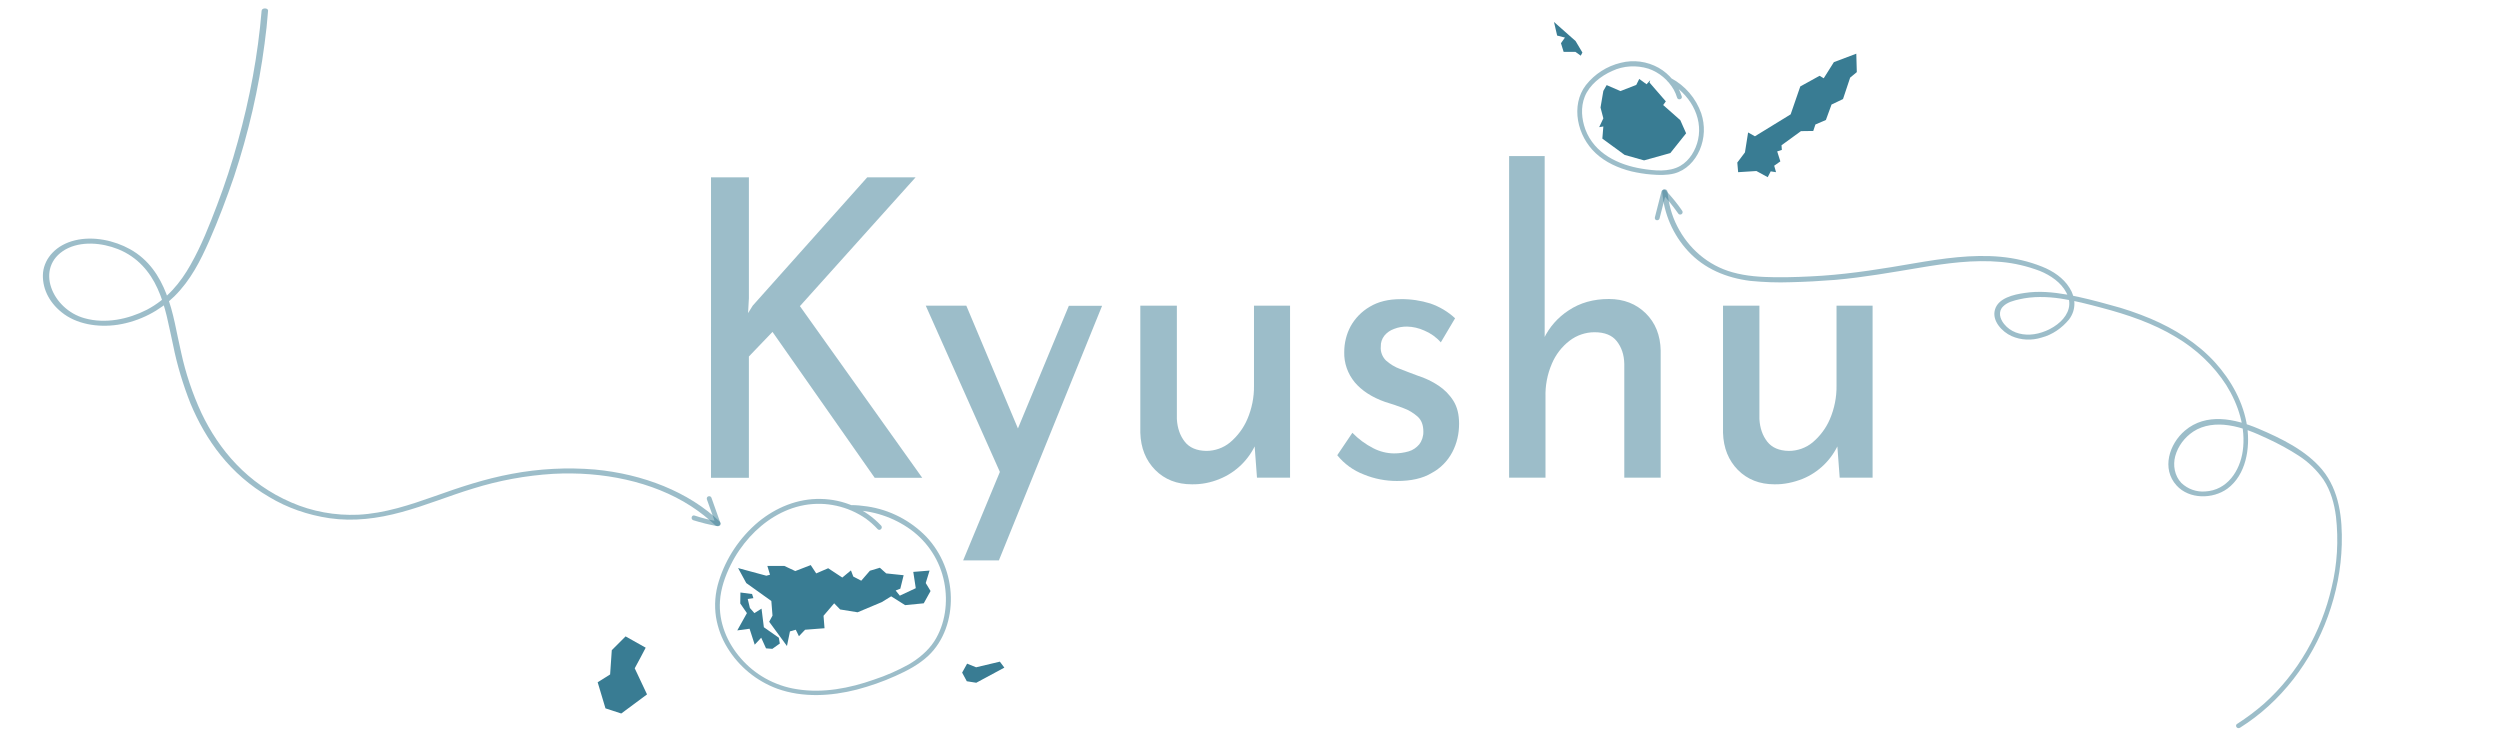 <?xml version="1.0" encoding="utf-8"?>
<!-- Generator: Adobe Illustrator 25.3.0, SVG Export Plug-In . SVG Version: 6.00 Build 0)  -->
<svg version="1.1" id="Layer_1" xmlns="http://www.w3.org/2000/svg" xmlns:xlink="http://www.w3.org/1999/xlink" x="0px" y="0px"
	 viewBox="0 0 1504.2 442.5" style="enable-background:new 0 0 1504.2 442.5;" xml:space="preserve">
<style type="text/css">
	.st0{opacity:0.5;}
	.st1{fill:#397C93;}
</style>
<g class="st0">
	<path class="st1" d="M1011.9,58c-2.4-7.3-7.3-13.4-13.9-17.2c-7-3.9-15.1-5-22.9-3c-8.3,2-15.6,6.7-20.9,13.4
		c-4.7,6.1-6,13.9-4.7,21.4c1.3,7.4,5,14.3,10.5,19.5c6,5.6,13.6,9,21.5,11c4,0.9,8,1.6,12.1,1.9c4.5,0.4,9.2,0.5,13.7-0.6
		c7.2-1.9,12.5-7.5,15.4-14.2c3-7,3.3-14.8,0.9-22c-3.2-9.1-9.7-16.7-18.2-21.2c-1.7-0.9-3.1,1.6-1.5,2.5
		c12.2,6.5,20.9,20.5,17.8,34.5c-1.4,6.3-5,12.5-10.7,15.8c-6.8,3.9-15.7,2.9-23.1,1.7c-14.3-2.3-28.6-9.2-34-23.6
		c-2.3-6.3-2.9-13.4-0.4-19.7c2.8-7.1,9.7-12.5,16.5-15.5c6.8-3.2,14.6-3.6,21.8-1.4c6.5,2.2,11.9,6.8,15.3,12.7
		c0.8,1.5,1.5,3.1,2,4.8C1009.6,60.5,1012.4,59.8,1011.9,58L1011.9,58z"/>
</g>
<g class="st0">
	<path class="st1" d="M530.2,316.3c-9.4-10.1-22.6-15.9-36.4-16.1c-13.8-0.3-26.9,5.1-37.5,13.8c-11.2,9.4-19.5,21.8-23.8,35.7
		c-2.2,7-2.8,14.4-1.7,21.6c1.1,6.6,3.4,12.9,6.9,18.5c6.9,11.3,17.5,20,30,24.6c15.4,5.5,32.3,4.5,47.9,0.5
		c7.9-2.1,15.7-4.8,23.2-8.2c7-3.1,14-6.8,19.6-12c9.7-9.1,14-22.5,13.7-35.5c-0.3-13.5-5.5-26.4-14.7-36.2
		c-9.5-9.8-22-16.3-35.6-18.3c-3.3-0.5-6.6-0.8-9.9-0.8c-0.8,0-1.5,0.6-1.5,1.5s0.6,1.5,1.5,1.5c13,0.1,25.6,4.2,36.1,11.8
		c10.4,7.6,17.6,18.8,20.1,31.5c2.4,12,0.7,25.3-6,35.7c-3.8,5.8-9.3,10.3-15.2,13.8c-6.7,3.7-13.7,6.8-21,9.2
		c-14.7,5.2-30.7,8.3-46.3,5.8c-6.8-1-13.3-3.3-19.2-6.6c-5.5-3.1-10.4-7.1-14.5-11.8c-8.4-9.5-13.6-21.9-12.7-34.7
		c0.5-7.6,3.1-15,6.5-21.8c3-6.1,6.9-11.7,11.4-16.7c8.7-9.6,20.1-16.9,32.9-19.2c12.9-2.3,26.2,0.7,36.9,8.1c2.6,1.9,5,4,7.2,6.4
		C529.4,319.7,531.4,317.7,530.2,316.3L530.2,316.3z"/>
</g>
<polygon class="st1" points="992.5,49.7 1002.3,61 1000.7,63.2 1011,72.3 1014.5,80.2 1005,92.1 989.2,96.5 977.5,93.2 964.1,83.4 
	964.7,76.1 962.2,76.5 964.7,71.2 963,64.7 964.7,54.7 966.7,51.2 975,54.8 984.5,51.1 986.3,47.5 990.7,50.7 992.9,48.3 "/>
<polygon class="st1" points="1077.4,68.8 1083.2,52 1094.8,45.6 1097.3,47.1 1103.4,37.4 1116.9,32.3 1117.2,43.4 1113.2,46.7 
	1108.9,59.6 1102,62.9 1098.6,72.2 1092.3,74.9 1091,78.8 1083.6,78.9 1071.9,87.4 1072.1,90.2 1069.3,91.1 1071.2,97.1 
	1067.5,99.7 1068.6,103.6 1065.4,103.1 1063.6,106.6 1056.8,102.9 1045.8,103.6 1045.3,97.8 1049.9,91.7 1051.8,79.7 1055.9,82 "/>
<polygon class="st1" points="948,24.7 952.1,31.6 951.1,33.5 947.9,31.2 940.8,31.2 939.2,26 941.6,22.6 936.9,21.4 935,13.2 "/>
<polygon class="st1" points="530.5,362.3 516,368.4 505.5,366.7 501.9,363 495.5,370.5 496.1,378 484.4,378.9 480.7,382.8 
	478.8,378.9 475.3,379.9 473.5,388.7 462.8,374.1 464.8,370.4 464.1,361.6 449,350.8 444.1,341.8 461.1,346.4 463.3,345.8 
	461.7,340.5 471.9,340.5 478.5,343.6 487.8,340 491.1,345 498.3,341.9 506.8,347.5 512,343.2 513.4,346.9 518.2,349.4 523.4,343.4 
	529.4,341.6 533.2,345 543.7,346.1 541.7,354.2 538.9,355.3 541.4,358.4 551,353.9 549.5,344.1 559.3,343.3 557,350.8 559.9,355.6 
	555.8,363 544.6,364.1 536.2,358.8 "/>
<polygon class="st1" points="385.4,395.6 381.9,402.1 389.3,417.8 373.8,429.3 364.3,426.2 359.6,410.5 367.1,405.8 368.1,391.2 
	376.4,382.9 388.5,389.7 "/>
<polygon class="st1" points="451.2,365.8 453.9,368.9 458.2,366.2 459.6,377.4 468.6,383.7 469.2,387.2 464.7,390.4 460.9,390.1 
	458,383.7 454.1,387.9 451,378.3 443.6,379.3 449.4,368.9 445.4,363.1 445.5,356.5 452.5,357.4 453.3,359.9 449.9,360.4 "/>
<polygon class="st1" points="604.3,401.7 587.4,410.8 581.7,409.9 578.9,404.7 581.9,399.3 587.3,401.5 601.6,398.1 "/>
<g class="st0">
	<path class="st1" d="M425.3,300.4l5.4,15.2l1.8-1.8c-4.9-0.8-9.8-2-14.6-3.6c-1.8-0.6-2.5,2.2-0.8,2.8c4.8,1.5,9.6,2.7,14.6,3.6
		c1,0.2,2.2-0.6,1.8-1.8l-5.4-15.2c-0.2-0.8-1-1.2-1.8-1C425.5,298.8,425.1,299.6,425.3,300.4L425.3,300.4z"/>
</g>
<g class="st0">
	<path class="st1" d="M998.5,131.5l4-15.6l-2.4,0.6c3.5,3.7,6.6,7.7,9.6,11.9c0.4,0.7,1.3,0.9,2,0.5s0.9-1.3,0.5-2l0,0
		c-3-4.4-6.4-8.5-10-12.4c-0.6-0.6-1.5-0.5-2.1,0c-0.2,0.2-0.3,0.4-0.4,0.6l-4,15.7c-0.2,0.8,0.3,1.6,1.1,1.7
		C997.6,132.6,998.3,132.2,998.5,131.5L998.5,131.5z"/>
</g>
<g class="st0">
	<path class="st1" d="M450.6,179.4l-0.5,9l2.8-4.5l68.9-77.2h29.1l-69.6,77.5l73.6,103.3h-28.6l-61.5-87.8l-14.2,14.8v73h-22.8
		V106.7h22.8L450.6,179.4L450.6,179.4z"/>
	<path class="st1" d="M603.5,288.2L557,183.9h24.4l38.9,92.5L603.5,288.2z M579.5,337.2L643.1,184h20L601,337.2H579.5z"/>
	<path class="st1" d="M717.1,291.4c-9,0-16.3-2.9-22-8.6c-5.7-5.8-8.7-13.2-9-22.4v-76.5h22v68.2c0.3,5.5,1.9,10,4.7,13.6
		s7.1,5.5,13,5.6c5.2,0,10.3-1.8,14.3-5.1c4.5-3.8,8.1-8.6,10.4-14c2.7-6.3,4.1-13.2,4-20.1v-48.2h21.7v103.5h-19.9l-1.9-25.5
		l1.4,4.8c-4.3,9.8-12.1,17.5-22,21.5C728.5,290.4,722.8,291.5,717.1,291.4z"/>
	<path class="st1" d="M840.5,289.4c-6.8,0-13.6-1.3-19.9-3.9c-6.3-2.4-11.8-6.4-16-11.6l9.1-13.5c3.7,3.8,7.9,6.9,12.6,9.3
		c3.9,2,8.2,3.1,12.6,3.1c2.9,0,5.8-0.4,8.6-1.2c2.5-0.7,4.7-2.2,6.4-4.2c1.7-2.2,2.6-5,2.5-7.8c0-3.8-1.1-6.8-3.4-8.9
		c-2.5-2.2-5.4-4-8.5-5.1c-3.4-1.3-7.1-2.6-11.2-3.8c-7.9-2.8-14-6.8-18.2-11.8c-4.2-5.1-6.5-11.6-6.3-18.2c0-5.4,1.3-10.7,3.8-15.4
		c2.7-4.9,6.7-9,11.5-11.8c5.1-3.1,11.3-4.6,18.6-4.6c6.1-0.1,12.1,0.8,17.9,2.6c5.5,1.9,10.6,4.9,14.9,8.9l-8.6,14.5
		c-2.7-3.1-6.1-5.5-9.9-7.1c-3.3-1.5-6.8-2.3-10.4-2.4c-2.7,0-5.3,0.4-7.8,1.4c-2.3,0.8-4.3,2.2-5.8,4c-1.5,1.9-2.3,4.2-2.2,6.6
		c-0.3,3.1,0.9,6.2,3.1,8.4c2.5,2.2,5.4,4,8.5,5.1c3.4,1.3,6.9,2.7,10.5,4c4.4,1.4,8.7,3.4,12.6,6c3.6,2.4,6.7,5.5,9,9.2
		s3.4,8.2,3.4,13.8c0,6-1.3,11.8-4.1,17.1c-2.8,5.3-7.1,9.7-12.4,12.5C856,287.9,849,289.4,840.5,289.4z"/>
	<path class="st1" d="M908,287.4V93.9h21.4v114l-0.5-4.2c3.3-6.9,8.5-12.8,15-17c6.8-4.5,14.8-6.8,24.1-6.8c9,0,16.4,2.9,22.2,8.6
		c5.8,5.7,8.8,13.2,9,22.4v76.5h-21.9v-68.5c-0.1-5.5-1.7-10-4.5-13.6s-7.3-5.4-13.4-5.4c-5.4,0-10.7,1.8-15,5.1
		c-4.7,3.6-8.4,8.4-10.7,13.9c-2.7,6.3-4,13.1-3.8,20v48.5H908z"/>
	<path class="st1" d="M1067.7,291.4c-9,0-16.3-2.9-22-8.6c-5.7-5.8-8.7-13.2-9-22.4v-76.5h21.9v68.2c0.3,5.5,1.9,10,4.7,13.6
		c2.8,3.6,7.1,5.5,13,5.6c5.2,0,10.3-1.8,14.3-5.1c4.5-3.8,8.1-8.6,10.4-14c2.7-6.3,4.1-13.2,4-20.1v-48.2h21.7v103.5h-19.8
		l-1.9-25.5l1.4,4.8c-4.3,9.8-12.1,17.5-22,21.5C1079,290.3,1073.3,291.5,1067.7,291.4z"/>
</g>
<g class="st0">
	<path class="st1" d="M157.4,6.5c-2.2,26.5-7.1,52.8-14.3,78.6c-3.5,12.8-7.7,25.7-12.5,38.3c-4.6,12.1-9.4,24.4-16,36
		c-5.9,10.5-13.9,20.5-26.3,27C77.3,192,63.6,195,51,191.5c-19.7-5.3-30.4-30.6-11.6-41.4c9.3-5.2,21.8-4.1,31.6-0.2
		c12,4.8,19.3,13.9,23.7,23.5c5.1,11,6.8,22.6,9.4,34c2.4,12.1,6,24,10.6,35.6c9.1,21.7,23.6,42.3,47.4,56.1
		c10.6,6.4,23.1,10.8,36.2,12.7c14.5,2.1,29.1,0.2,43-3.6c14.9-4,28.9-9.9,43.5-14.3c15.4-4.8,31.6-7.8,48-8.8
		c29.6-1.6,59.8,4.5,82.9,19.4c5.4,3.5,10.2,7.3,14.6,11.5c1.6,1.5,4.3-0.6,2.7-2.2c-18.5-17.8-46.1-28.6-75.1-31.3
		c-16.6-1.4-33.7-0.5-50,2.6c-16.2,3-31.4,8.1-46.5,13.5c-14.5,5.1-29.8,10.3-45.9,11.1c-14,0.6-27.8-2-40-7.3
		c-26.7-11.4-43.9-32-54.3-53.9c-5.5-11.9-9.5-24-12.2-36.4c-2.8-11.8-4.4-24-9-35.5c-4-10.2-10.3-20.3-21.8-26.7
		c-9.4-5.2-21.9-8-33.1-5.3s-18.2,10.5-19.2,19.3c-0.8,8.9,3.3,17.7,11.2,24c8.7,7.1,21.6,9.3,33.7,7.5c13.6-2.1,25.6-8.7,34.1-17.1
		c9.9-9.8,15.7-21.5,20.9-33.2c5.6-12.7,10.5-25.7,15-38.8c8.7-26.3,14.9-53.1,18.4-80.1c0.9-6.6,1.6-13.1,2.1-19.8
		C161.3,4.6,157.5,4.6,157.4,6.5L157.4,6.5z"/>
</g>
<g class="st0">
	<path class="st1" d="M1347.7,437.9c24.8-15.5,43.1-39.9,52.9-66.9c5.1-14,8-28.6,8.4-43.4c0.4-15.7-1.4-32.4-11.8-45
		c-9.7-11.6-24.5-18.8-38.4-24.7c-14.2-6-31.4-9.7-44.2,1.2c-9.4,8-14.2,22.9-5,33c7.6,8.4,21.8,8.3,30.6,1.9
		c11.2-8.3,13.7-24.3,11.9-37.1c-2.1-14.6-9.6-28.1-19.4-38.9c-10.6-11.6-24.2-20.1-38.8-26.3c-7.9-3.3-16-6.1-24.2-8.2
		c-8.5-2.4-17.1-4.6-25.7-6.2c-8.7-1.5-17.3-2.4-26.1-1c-6.2,0.9-15.7,3-17.6,10.1c-1.9,6.7,4.4,13.3,10,15.8s12.1,2.8,18.1,0.9
		c6.5-1.7,12.2-5.7,16.5-10.9c4.4-5.8,4.1-13.1,0.3-19c-3.7-6-10-10.2-16.6-12.8c-8-3.2-16.4-5.1-24.8-5.9c-17.3-1.6-34.9,1-52,3.9
		c-18.4,3.2-36.9,6.2-55.5,7.5c-9.4,0.6-18.8,1-28.2,0.9c-8.7-0.1-17.3-0.6-25.8-3c-14.6-4.1-26.4-14.3-33.2-27.8
		c-3.3-6.4-5.1-13.4-5.8-20.6c-0.1-2-3.3-2-3.2,0c1.1,13.2,6.4,25.7,15.5,35.6c9.8,10.7,23.1,16.2,37.5,18
		c8.2,0.8,16.4,1.1,24.4,0.8c8.9-0.2,17.8-0.7,26.7-1.4c17.1-1.5,33.8-4.5,50.7-7.3c16.1-2.7,32.6-5,49.1-3.5
		c8,0.7,15.9,2.6,23.3,5.4c6.4,2.6,12.8,6.9,16,13.1c7.3,13.5-9.7,24.7-21.8,25.2c-6,0.3-11.9-1.6-15.7-6.4
		c-2.6-3.2-3.7-7.5-0.5-10.6c2.5-2.5,6.2-3.4,9.6-4.2c16.5-3.8,33.8,0.9,49.7,5.1c15.5,4.1,30.9,9.3,44.6,17.6
		c12.2,7.2,22.7,17.1,30.3,28.9c7.3,11.7,11.9,25.8,9.9,39.7c-1.7,11.9-9.3,23.6-22.6,24.3c-5.2,0.4-10.4-1.4-14.3-5.1
		c-4.1-4.3-5.2-10.6-3.7-16.2c1.7-6.1,5.6-11.2,10.8-14.7c6.2-4.1,14-4.9,21.3-3.8c8.3,1.2,16,4.5,23.4,8c6.5,3,12.8,6.4,18.8,10.3
		c5.9,3.8,10.9,8.7,14.9,14.4c4.4,6.7,6.5,14.4,7.5,22.2c1.6,14.2,0.8,28.7-2.6,42.6c-6.1,26.6-20.2,51.7-40.8,70.1
		c-4.9,4.3-10.3,8.3-15.7,11.8C1344.3,436.2,1345.8,438.9,1347.7,437.9L1347.7,437.9z"/>
</g>
</svg>
